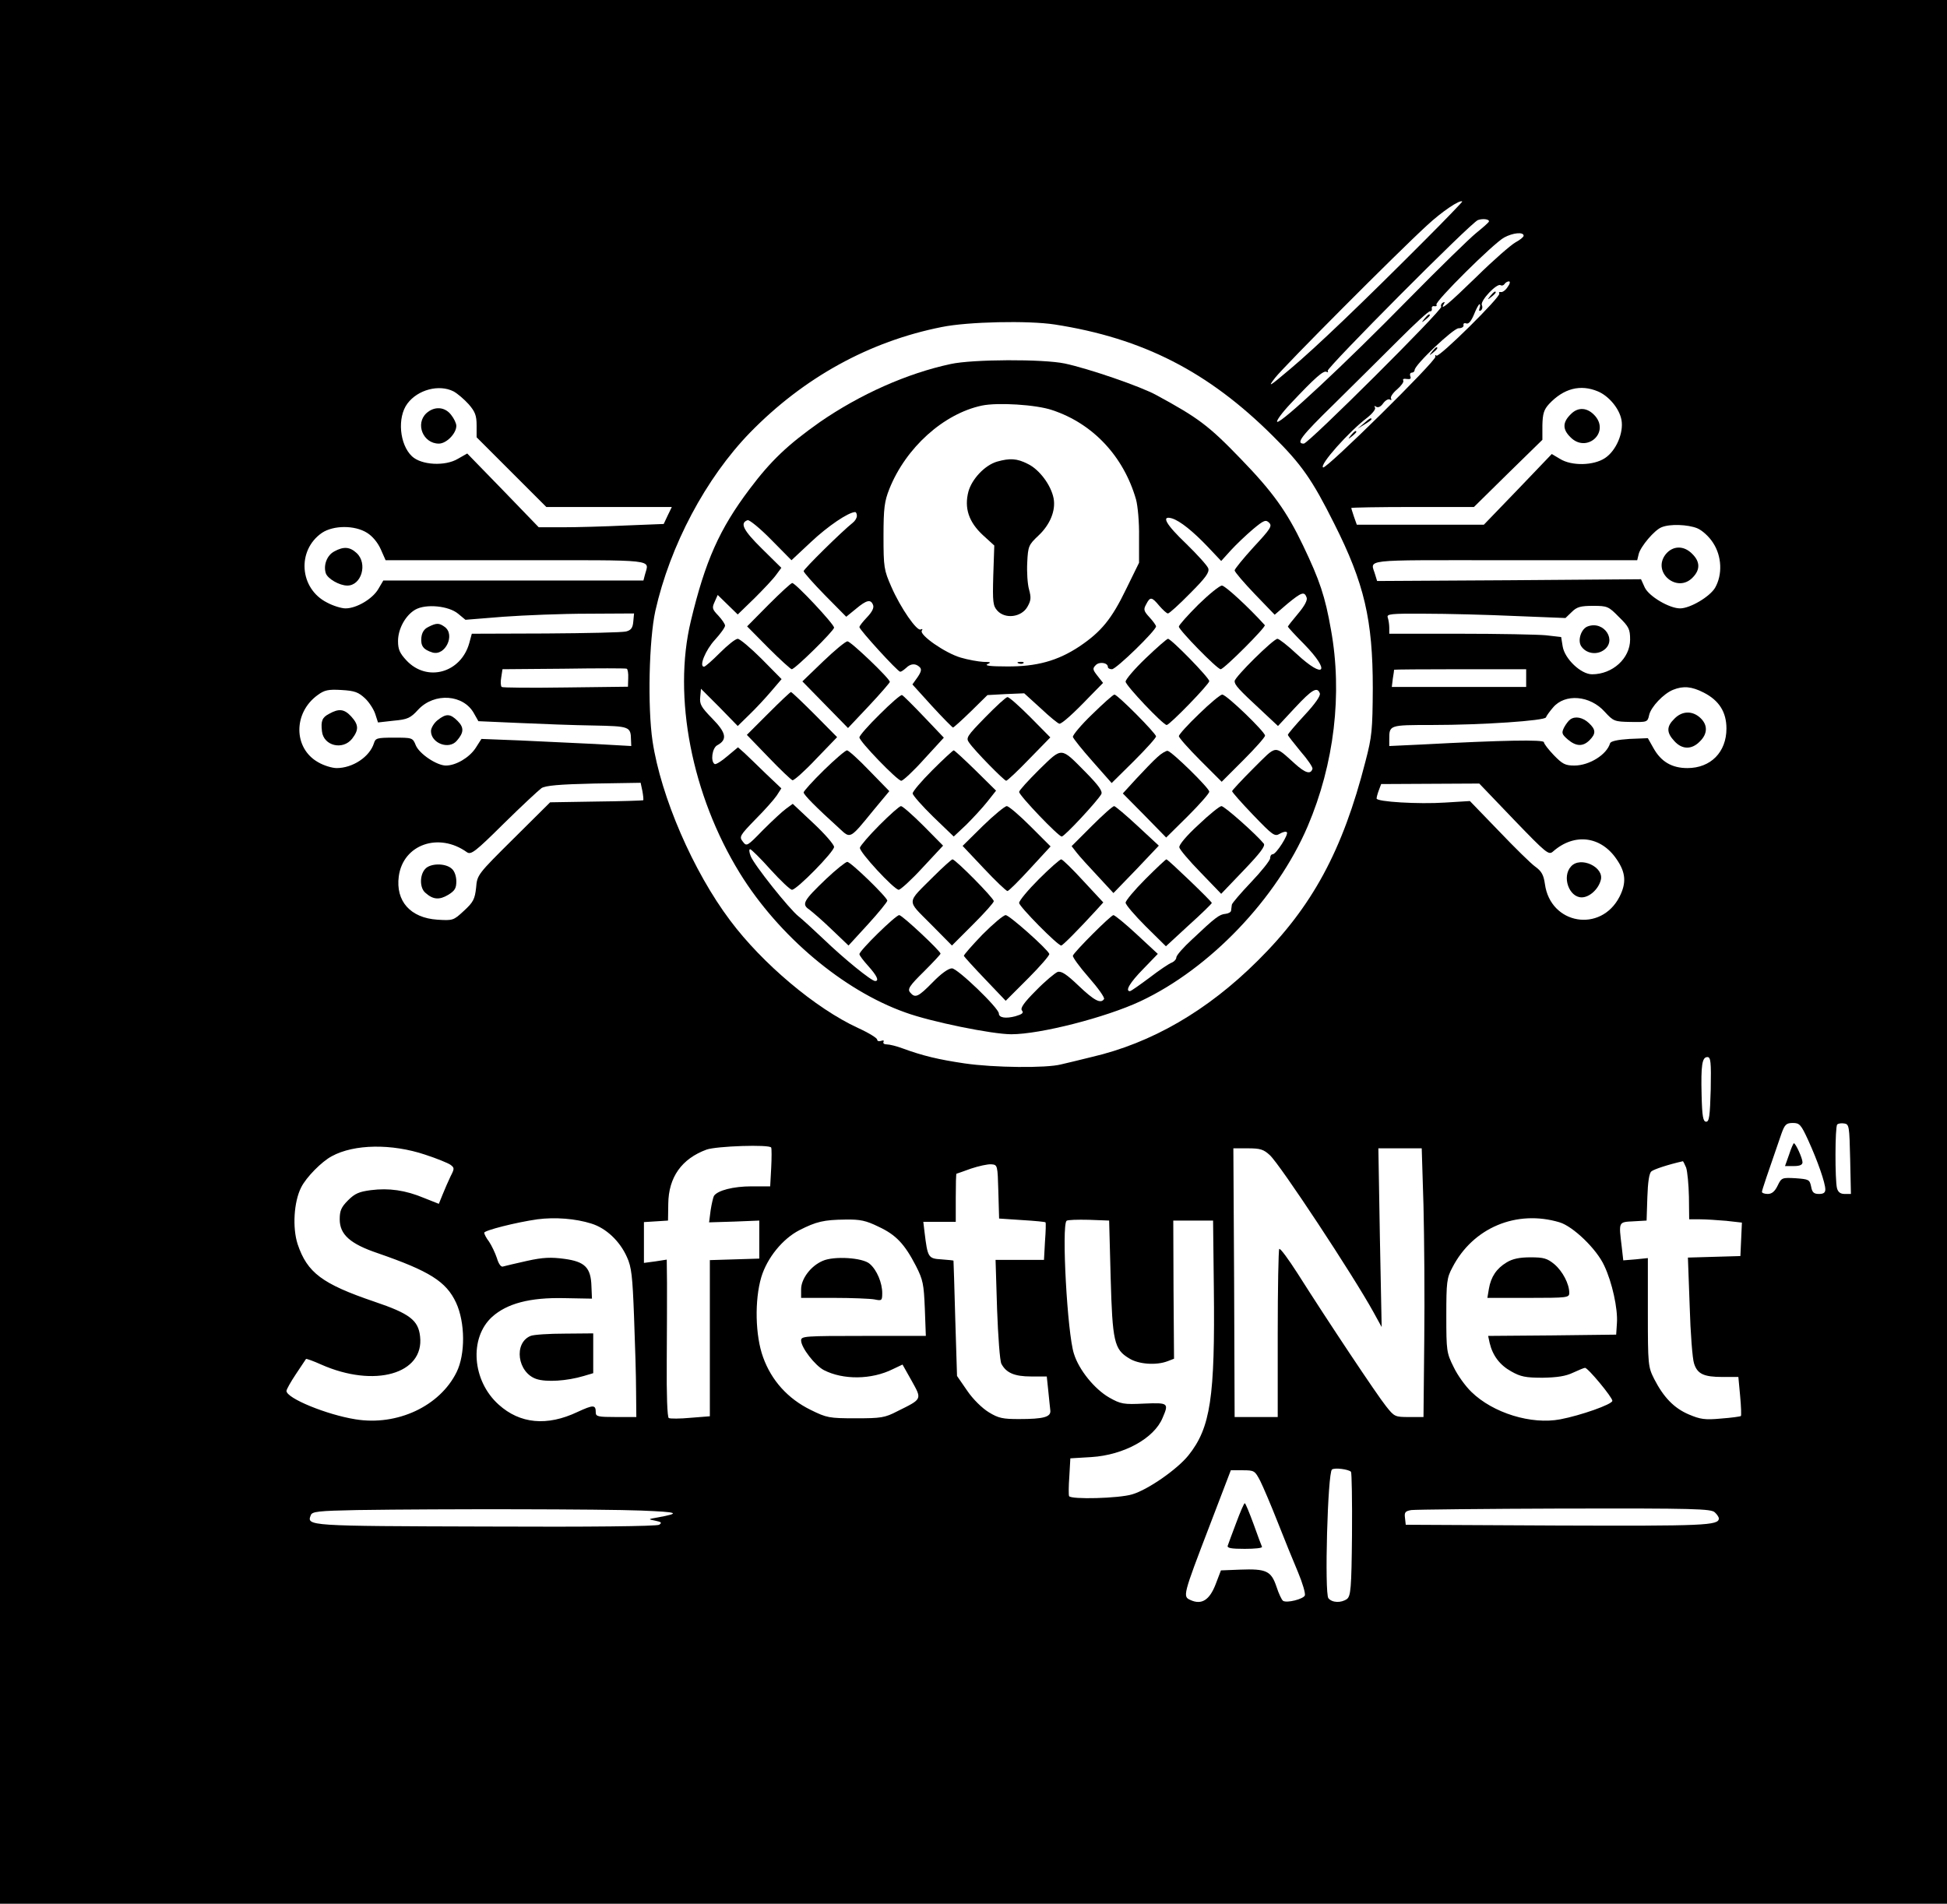 <?xml version="1.0" standalone="no"?>
<!DOCTYPE svg PUBLIC "-//W3C//DTD SVG 20010904//EN"
 "http://www.w3.org/TR/2001/REC-SVG-20010904/DTD/svg10.dtd">
<svg version="1.0" xmlns="http://www.w3.org/2000/svg"
 width="768pt" height="751pt" viewBox="0 0 768 751"
 preserveAspectRatio="xMidYMid meet">

<g transform="translate(0,751) scale(0.1,-0.1)"
fill="#000000" stroke="none">
<path d="M0 3755 l0 -3755 3840 0 3840 0 0 3755 0 3755 -3840 0 -3840 0 0
-3755z m5622 2809 c-249 -250 -432 -425 -532 -509 -85 -72 -91 -75 -60 -35 36
46 480 492 599 601 57 53 130 103 139 94 1 -1 -64 -69 -146 -151z m251 72 c-1
-4 -24 -24 -50 -45 -26 -21 -147 -139 -268 -262 -250 -255 -503 -491 -517
-483 -5 3 19 36 53 72 97 103 130 132 142 125 5 -3 7 -2 4 4 -6 10 568 588
593 595 20 7 46 3 43 -6z m137 -56 c0 -5 -15 -17 -32 -26 -18 -10 -87 -70
-154 -136 -109 -106 -148 -139 -128 -106 4 7 3 8 -5 4 -6 -4 -9 -11 -6 -16 7
-11 -524 -540 -542 -540 -33 0 -11 29 119 156 78 77 193 191 256 254 63 63
118 114 123 112 5 -1 8 4 7 10 -2 7 3 12 10 10 8 -1 11 2 8 6 -7 12 225 242
267 265 35 19 77 23 77 7z m-63 -202 c-8 -13 -21 -22 -27 -20 -6 1 -9 -1 -6
-6 7 -12 -238 -254 -248 -245 -4 4 -6 3 -4 -4 4 -16 -431 -445 -443 -437 -16
9 101 141 175 197 20 16 33 33 30 39 -5 7 -2 8 5 3 8 -4 18 1 27 14 9 12 20
18 26 15 6 -4 8 -2 5 4 -4 5 7 22 24 36 16 14 28 30 24 35 -3 6 3 8 14 6 14
-2 18 1 14 11 -3 8 0 14 6 14 6 0 11 5 11 10 0 21 152 164 173 165 12 0 21 5
20 12 -2 7 3 10 11 7 9 -3 19 9 30 35 9 23 19 41 22 41 3 0 3 -7 0 -16 -3 -9
-2 -12 5 -9 6 4 8 14 4 22 -6 18 60 87 74 78 5 -3 12 -1 16 5 3 5 11 10 17 10
6 0 4 -10 -5 -22z m-1787 -148 c348 -54 606 -186 861 -440 113 -112 155 -172
242 -346 119 -236 152 -380 152 -649 -1 -164 -3 -190 -29 -289 -90 -352 -210
-573 -425 -786 -198 -197 -418 -325 -656 -380 -44 -11 -98 -24 -120 -29 -58
-15 -264 -13 -380 4 -102 15 -165 30 -244 59 -24 9 -52 16 -63 16 -10 0 -16 4
-13 10 3 6 -1 7 -9 4 -9 -3 -16 -1 -16 5 0 6 -34 27 -76 46 -167 77 -377 254
-504 424 -146 194 -273 488 -306 707 -20 135 -14 400 11 514 58 258 199 524
374 704 211 216 469 359 756 416 103 21 340 26 445 10z m-2371 -264 c15 -8 42
-31 60 -51 25 -29 31 -44 31 -83 l0 -47 137 -137 138 -138 247 0 248 0 -16
-33 -16 -34 -151 -6 c-82 -4 -193 -7 -246 -7 l-96 0 -141 146 -141 145 -37
-21 c-50 -30 -144 -25 -181 10 -49 46 -59 153 -18 208 41 55 125 77 182 48z
m4514 0 c43 -18 85 -68 93 -113 9 -50 -21 -121 -65 -150 -45 -30 -132 -32
-178 -3 l-32 19 -134 -140 -134 -139 -250 0 -251 0 -11 31 c-6 18 -11 34 -11
35 0 2 109 4 242 4 l242 0 135 133 135 132 0 57 c1 46 6 62 26 84 58 62 124
79 193 50z m392 -540 c19 -8 46 -32 62 -57 35 -53 38 -126 8 -178 -21 -35 -98
-81 -138 -81 -42 0 -122 47 -139 82 l-15 33 -521 -4 -520 -3 -7 23 c-18 65
-71 59 508 59 l525 0 6 25 c8 30 62 94 90 105 33 14 104 11 141 -4z m-5247
-18 c21 -13 42 -38 54 -65 l19 -43 514 0 c567 0 525 5 509 -57 l-6 -23 -513 0
-513 0 -20 -34 c-23 -39 -86 -76 -129 -76 -16 0 -49 10 -73 23 -109 55 -120
206 -20 275 45 30 129 31 178 0z m359 -319 l29 -24 149 12 c83 6 232 12 333
12 l183 1 -3 -32 c-2 -25 -9 -34 -28 -39 -14 -4 -156 -7 -317 -8 l-292 -1 -10
-37 c-33 -118 -167 -155 -248 -68 -26 28 -33 43 -33 76 0 49 30 102 68 124 42
24 132 15 169 -16z m4579 -13 c39 -38 44 -48 44 -89 0 -74 -69 -137 -150 -137
-44 0 -108 61 -116 110 l-6 37 -61 7 c-33 3 -185 6 -338 6 l-279 0 0 24 c0 13
-3 31 -6 40 -5 14 11 16 147 15 85 0 244 -4 354 -9 l200 -8 25 24 c20 20 35
24 84 24 56 0 61 -2 102 -44z m-3908 -241 l-1 -34 -246 -3 c-135 -2 -249 -1
-252 2 -4 3 -5 20 -2 37 l5 33 242 2 c132 2 244 2 248 0 4 -1 7 -18 6 -37z
m3542 0 l0 -35 -265 0 -265 0 4 33 c3 17 5 33 5 35 1 1 118 2 261 2 l260 0 0
-35z m700 -57 c61 -31 90 -77 90 -142 0 -93 -62 -156 -154 -156 -61 0 -104 25
-134 79 l-22 39 -73 -3 c-47 -3 -73 -9 -76 -17 -13 -45 -82 -88 -141 -88 -36
0 -47 6 -81 41 -21 22 -39 45 -39 51 0 11 -162 8 -482 -9 l-128 -6 0 26 c0 57
-1 57 169 57 199 0 445 17 449 30 2 6 15 24 28 39 47 56 146 48 204 -17 34
-37 38 -39 102 -40 65 -1 67 -1 73 27 7 32 57 85 95 100 40 16 73 13 120 -11z
m-5280 -23 c16 -15 34 -43 40 -61 l11 -34 62 7 c55 5 66 10 97 44 64 68 179
60 220 -16 l17 -30 159 -7 c87 -4 220 -9 294 -10 144 -3 148 -4 149 -57 l1
-24 -142 8 c-79 4 -212 10 -296 14 l-153 6 -23 -36 c-25 -38 -78 -69 -117 -69
-36 0 -105 46 -119 80 -12 30 -14 30 -86 30 -67 0 -73 -2 -79 -22 -17 -54 -84
-98 -147 -98 -18 0 -51 10 -73 23 -98 55 -99 195 -2 265 27 20 42 23 94 20 53
-3 67 -9 93 -33z m1094 -366 c3 -17 5 -34 3 -36 -2 -1 -85 -4 -185 -5 l-182
-3 -144 -143 c-142 -141 -144 -143 -148 -194 -5 -45 -11 -57 -48 -91 -41 -38
-43 -39 -105 -35 -106 7 -165 73 -152 171 17 126 158 175 269 95 16 -11 33 2
145 113 71 70 138 132 149 140 16 10 70 15 206 18 l185 3 7 -33z m3437 -112
c130 -135 138 -141 155 -126 84 74 189 61 251 -31 36 -52 39 -93 11 -148 -74
-143 -272 -109 -294 50 -5 36 -13 51 -38 69 -17 12 -82 76 -144 141 l-114 118
-97 -6 c-106 -7 -271 3 -271 16 0 5 4 20 9 33 l9 24 194 1 193 1 136 -142z
m777 -1064 c-3 -106 -6 -128 -18 -128 -12 0 -16 20 -18 105 -3 119 2 150 23
150 13 0 15 -19 13 -127z m384 -200 c38 -83 68 -170 68 -195 0 -13 -7 -18 -25
-18 -20 0 -27 6 -31 29 -6 28 -9 29 -61 33 -54 3 -56 2 -71 -29 -11 -23 -23
-33 -39 -33 -13 0 -23 4 -23 8 0 7 22 71 77 230 13 36 19 42 45 42 26 0 32 -6
60 -67z m166 -75 l3 -138 -25 0 c-16 0 -26 7 -30 23 -8 31 -8 242 1 251 4 4
16 6 28 4 19 -3 20 -11 23 -140z m-5621 17 c46 -15 90 -33 100 -40 16 -12 16
-15 0 -46 -9 -19 -23 -51 -31 -71 l-15 -37 -58 23 c-74 31 -139 40 -210 31
-46 -6 -63 -13 -90 -40 -27 -27 -33 -41 -33 -75 0 -60 41 -97 151 -134 202
-70 269 -111 308 -195 36 -78 37 -203 2 -274 -66 -134 -234 -213 -399 -186
-113 18 -272 83 -272 112 0 6 17 36 37 66 21 31 39 58 40 60 1 2 29 -8 60 -22
210 -93 407 -37 390 111 -7 64 -41 90 -180 137 -206 70 -265 114 -303 227 -21
65 -15 167 14 224 20 40 81 102 121 123 88 48 236 50 368 6z m1365 28 c2 -5 2
-41 0 -80 l-4 -73 -74 0 c-71 0 -134 -16 -148 -38 -3 -6 -9 -31 -13 -57 l-6
-47 99 3 99 4 0 -75 0 -75 -97 -3 -98 -3 0 -308 0 -308 -76 -6 c-42 -4 -80 -4
-86 -1 -6 4 -9 91 -8 223 1 119 1 258 1 309 l-1 93 -45 -7 -45 -6 0 80 0 81
48 3 47 3 1 66 c1 105 53 178 151 214 40 14 249 21 255 8z m1967 -30 c41 -38
328 -473 408 -618 l33 -60 -7 353 -6 352 85 0 86 0 7 -227 c3 -126 5 -364 3
-530 l-3 -303 -57 0 c-55 0 -58 1 -91 43 -34 42 -230 336 -349 524 -36 56 -68
100 -72 96 -3 -3 -6 -154 -6 -335 l0 -328 -85 0 -85 0 -2 530 -3 530 57 0 c49
0 62 -4 87 -27z m1642 -49 c5 -15 10 -67 11 -115 l1 -89 42 0 c23 0 70 -3 104
-6 l62 -7 -3 -66 -3 -66 -104 -3 -103 -3 7 -192 c3 -106 11 -207 17 -225 13
-42 38 -54 113 -54 l62 0 7 -75 c4 -42 5 -77 3 -79 -2 -2 -37 -7 -78 -10 -64
-6 -82 -3 -127 16 -59 25 -100 68 -137 140 -24 48 -25 55 -25 263 l0 214 -48
-5 -49 -4 -6 53 c-12 100 -14 98 46 101 l52 3 3 92 c2 59 7 95 16 102 9 8 66
27 124 40 1 1 7 -11 13 -25z m-2713 -95 l3 -106 90 -6 c50 -3 92 -7 93 -9 2
-2 1 -36 -2 -75 l-4 -73 -96 0 -95 0 6 -195 c4 -108 11 -204 17 -215 19 -36
52 -50 117 -50 l62 0 6 -57 c3 -32 7 -67 8 -77 3 -26 -27 -34 -123 -34 -64 0
-81 3 -120 27 -26 16 -62 51 -85 85 l-40 58 -7 226 c-3 125 -7 228 -7 229 -1
1 -22 3 -48 5 -52 3 -54 8 -66 106 l-5 42 64 0 64 0 0 95 c0 52 1 95 3 95 1 0
27 9 57 20 30 10 66 18 80 17 25 -2 25 -3 28 -108z m-1605 -126 c58 -18 112
-69 140 -132 18 -39 22 -75 28 -236 4 -104 8 -236 8 -292 l1 -103 -80 0 c-71
0 -80 2 -80 18 0 31 -9 31 -72 2 -120 -57 -227 -47 -311 29 -105 94 -117 263
-26 346 59 53 149 77 284 74 l110 -2 -2 48 c-2 75 -26 98 -107 109 -52 7 -84
6 -147 -8 -45 -10 -87 -20 -94 -22 -8 -4 -18 9 -25 33 -7 21 -21 50 -31 65
-11 14 -19 30 -19 35 0 9 125 41 210 53 69 9 150 3 213 -17z m3819 5 c53 -16
146 -105 176 -171 31 -65 54 -170 50 -226 l-3 -46 -253 -3 -252 -2 6 -28 c12
-50 40 -87 85 -112 37 -21 57 -25 124 -25 57 1 91 6 120 20 22 10 43 19 47 19
11 1 108 -116 108 -130 0 -14 -126 -58 -205 -73 -115 -22 -266 25 -351 108
-23 22 -55 66 -70 98 -28 56 -29 64 -29 203 0 133 2 149 24 190 81 157 253
229 423 178z m-2687 -17 c69 -32 103 -68 148 -155 28 -55 31 -72 35 -168 l4
-108 -246 0 c-233 0 -246 -1 -246 -18 0 -28 55 -99 90 -117 76 -39 188 -38
272 4 l38 18 36 -64 c41 -74 43 -71 -56 -120 -50 -26 -65 -28 -165 -28 -105 0
-114 2 -177 33 -90 44 -155 116 -188 208 -31 85 -34 225 -7 316 23 76 84 151
150 185 67 34 96 41 182 42 58 1 81 -4 130 -28z m916 -201 c7 -252 14 -283 72
-318 37 -24 107 -29 152 -12 l26 10 -2 272 -1 273 78 0 79 0 3 -265 c5 -433
-13 -552 -100 -661 -44 -55 -160 -136 -222 -154 -51 -16 -242 -21 -249 -7 -2
4 -2 39 1 78 l4 71 83 5 c128 8 248 74 281 155 25 58 23 60 -73 56 -81 -4 -92
-2 -138 24 -57 33 -119 108 -139 173 -26 80 -49 504 -29 524 4 4 43 5 88 4
l80 -3 6 -225z m948 -766 c3 -3 5 -115 4 -247 -2 -215 -5 -243 -20 -255 -23
-16 -58 -15 -73 3 -16 19 -3 496 14 508 11 8 65 1 75 -9z m-358 -36 c12 -24
43 -97 69 -163 26 -66 62 -155 80 -197 18 -43 30 -84 27 -92 -6 -14 -71 -31
-86 -21 -5 3 -17 28 -26 56 -21 62 -40 71 -144 67 l-75 -3 -21 -55 c-24 -62
-55 -82 -99 -62 -31 14 -31 16 76 295 l83 217 47 0 c46 0 48 -2 69 -42z
m-2441 -117 c147 -6 157 -10 65 -27 -40 -7 -40 -7 -10 -13 24 -5 27 -8 15 -16
-9 -6 -274 -9 -684 -7 -705 2 -707 2 -690 45 5 14 29 17 182 20 338 5 968 4
1122 -2z m4234 -7 c9 -8 16 -19 16 -24 0 -28 -57 -30 -637 -28 l-598 3 -3 27
c-3 22 1 27 25 31 15 2 288 5 605 6 512 1 578 -1 592 -15z"/>
<path d="M5619 6253 c-13 -16 -12 -17 4 -4 9 7 17 15 17 17 0 8 -8 3 -21 -13z"/>
<path d="M5879 6343 c-13 -16 -12 -17 4 -4 9 7 17 15 17 17 0 8 -8 3 -21 -13z"/>
<path d="M5649 6123 c-13 -16 -12 -17 4 -4 16 13 21 21 13 21 -2 0 -10 -8 -17
-17z"/>
<path d="M5379 5839 l-24 -20 28 17 c15 9 27 18 27 20 0 8 -8 4 -31 -17z"/>
<path d="M5329 5793 c-13 -16 -12 -17 4 -4 9 7 17 15 17 17 0 8 -8 3 -21 -13z"/>
<path d="M3750 6074 c-173 -37 -358 -120 -516 -229 -126 -89 -192 -151 -277
-264 -119 -158 -175 -283 -232 -521 -72 -299 4 -687 193 -994 153 -248 408
-463 653 -550 101 -37 343 -86 418 -86 114 0 372 66 509 130 275 129 538 405
660 690 105 246 138 523 92 776 -23 131 -44 194 -110 332 -64 134 -120 212
-245 341 -127 132 -169 163 -333 252 -61 34 -268 105 -362 125 -86 18 -363 17
-450 -2z m401 -182 c160 -53 281 -182 330 -352 7 -25 13 -91 12 -147 l0 -103
-51 -104 c-57 -118 -98 -168 -184 -226 -86 -57 -169 -80 -287 -79 -63 0 -89 3
-76 9 16 7 13 9 -16 9 -19 1 -60 8 -90 17 -61 18 -163 89 -153 106 4 6 3 8 -4
5 -14 -10 -80 85 -116 168 -29 66 -31 77 -31 200 0 111 4 138 23 186 65 163
214 297 365 329 62 13 214 4 278 -18z m-771 -417 c0 -8 -7 -20 -16 -27 -43
-34 -194 -183 -194 -191 0 -5 38 -48 84 -95 l84 -85 38 31 c43 36 59 39 68 15
4 -11 -4 -27 -24 -48 -16 -17 -30 -34 -30 -39 0 -10 151 -176 161 -176 4 0 14
7 23 15 18 18 38 19 54 3 8 -8 6 -18 -9 -40 l-20 -28 77 -85 c43 -47 81 -85
83 -85 3 0 35 29 71 64 l65 64 73 4 72 3 66 -60 c35 -33 68 -60 73 -60 10 0
55 40 119 107 l53 54 -22 28 c-19 24 -20 29 -7 42 14 15 48 10 48 -7 0 -5 7
-9 16 -9 17 0 174 153 174 169 0 4 -12 21 -26 36 -23 25 -24 31 -13 51 16 31
22 30 52 -6 14 -16 29 -30 34 -30 5 0 44 35 87 79 62 62 77 83 72 99 -4 11
-43 54 -86 96 -81 77 -102 114 -57 101 32 -10 83 -51 142 -113 l52 -55 38 42
c21 23 60 60 87 83 43 36 51 39 64 26 13 -13 6 -24 -61 -96 -41 -45 -75 -87
-75 -92 0 -6 36 -48 79 -93 l79 -82 50 43 c56 46 67 50 76 25 4 -10 -7 -32
-34 -64 -22 -26 -40 -49 -40 -51 0 -2 29 -34 65 -70 105 -108 80 -140 -30 -38
-35 33 -70 60 -76 60 -16 0 -169 -151 -169 -167 0 -15 14 -31 108 -118 l63
-59 67 72 c68 73 88 84 98 57 4 -9 -18 -41 -60 -86 -36 -39 -66 -74 -66 -78 0
-3 23 -32 50 -65 28 -32 49 -63 47 -69 -7 -23 -28 -17 -69 20 -84 75 -69 76
-164 -18 -46 -46 -84 -87 -84 -90 0 -4 37 -46 83 -94 78 -81 85 -86 105 -74
12 7 24 10 28 6 8 -8 -42 -87 -56 -87 -6 0 -10 -7 -10 -16 0 -8 -34 -51 -75
-94 -41 -43 -76 -84 -76 -89 -1 -6 -2 -16 -3 -23 0 -6 -11 -12 -22 -13 -24 -2
-40 -14 -131 -100 -35 -32 -63 -64 -63 -72 0 -7 -8 -16 -17 -20 -10 -3 -50
-30 -89 -60 -39 -29 -73 -53 -77 -53 -20 0 0 34 52 87 l58 60 -83 77 c-45 42
-87 76 -92 76 -10 0 -155 -145 -160 -160 -2 -5 26 -44 62 -85 37 -42 64 -80
61 -86 -13 -20 -39 -6 -100 52 -47 45 -68 59 -83 55 -10 -4 -49 -36 -85 -73
-49 -49 -63 -70 -56 -79 8 -10 1 -15 -26 -23 -38 -10 -65 -6 -65 11 0 21 -163
178 -185 178 -14 0 -43 -21 -76 -55 -57 -58 -69 -64 -89 -40 -11 13 -3 26 54
82 36 36 66 68 66 71 0 10 -151 152 -163 152 -14 0 -157 -140 -157 -154 0 -5
16 -26 35 -47 34 -38 44 -59 27 -59 -15 0 -124 89 -202 164 -41 39 -86 80
-100 91 -36 28 -177 205 -189 238 -6 15 -7 27 -2 27 4 0 41 -36 80 -80 40 -44
78 -80 85 -80 19 0 166 150 166 169 0 9 -36 51 -81 93 l-82 77 -26 -19 c-14
-10 -55 -48 -91 -84 -63 -65 -65 -66 -80 -46 -15 19 -12 24 50 88 37 37 74 79
84 94 l18 28 -60 57 c-33 32 -71 69 -85 82 l-26 23 -42 -35 c-23 -20 -46 -34
-50 -31 -17 10 -10 63 10 74 41 22 36 49 -19 105 -44 45 -51 57 -48 85 l3 33
73 -73 72 -74 46 45 c25 24 64 66 86 92 l41 48 -79 80 c-43 43 -86 79 -94 79
-9 0 -40 -25 -70 -55 -30 -30 -58 -55 -63 -55 -21 0 6 66 43 106 22 24 40 49
40 56 0 6 -12 24 -27 40 -24 25 -25 30 -14 54 l12 27 40 -39 39 -38 66 64 c36
36 75 77 86 93 l20 27 -77 76 c-73 72 -88 101 -56 112 7 2 49 -32 93 -77 l80
-81 77 72 c67 63 147 117 174 118 4 0 7 -7 7 -15z"/>
<path d="M3933 5689 c-48 -14 -99 -68 -113 -118 -17 -65 1 -120 57 -172 l45
-41 -4 -118 c-3 -106 -1 -120 16 -139 31 -34 94 -26 118 14 15 26 16 37 7 70
-6 21 -9 69 -7 106 3 65 6 70 44 106 46 43 69 99 60 147 -10 52 -56 114 -102
136 -43 22 -71 23 -121 9z"/>
<path d="M4018 4893 c7 -3 16 -2 19 1 4 3 -2 6 -13 5 -11 0 -14 -3 -6 -6z"/>
<path d="M3031 5124 l-84 -85 84 -85 c46 -46 88 -84 92 -84 13 0 167 152 167
164 0 14 -152 176 -165 176 -5 0 -47 -39 -94 -86z"/>
<path d="M4727 5125 c-42 -42 -77 -81 -77 -87 0 -13 151 -168 165 -168 13 0
181 168 174 174 -66 73 -157 156 -169 156 -9 0 -51 -34 -93 -75z"/>
<path d="M4520 4914 c-44 -42 -80 -84 -80 -93 0 -15 148 -171 162 -171 12 0
168 161 168 173 0 13 -150 167 -163 167 -4 0 -43 -34 -87 -76z"/>
<path d="M3247 4901 l-82 -79 90 -92 90 -92 83 88 c45 48 82 91 82 94 0 13
-154 160 -167 160 -8 0 -51 -36 -96 -79z"/>
<path d="M3030 4695 l-84 -84 85 -88 c46 -48 89 -89 95 -91 6 -1 48 36 93 84
l83 86 -88 89 c-49 49 -91 89 -94 89 -3 0 -43 -38 -90 -85z"/>
<path d="M3470 4692 c-44 -43 -80 -84 -80 -91 0 -16 150 -171 165 -171 7 0 48
38 90 85 l78 85 -79 83 c-43 45 -82 84 -86 85 -5 2 -44 -32 -88 -76z"/>
<path d="M4309 4693 c-44 -42 -78 -83 -77 -90 2 -7 37 -51 78 -97 l75 -85 88
87 c48 48 87 91 87 97 0 12 -152 165 -164 165 -5 0 -44 -35 -87 -77z"/>
<path d="M4729 4693 c-44 -42 -79 -81 -79 -87 0 -6 38 -49 85 -96 l84 -84 86
86 c47 47 85 90 85 96 0 15 -152 162 -169 162 -7 0 -49 -35 -92 -77z"/>
<path d="M3886 4680 c-72 -74 -77 -81 -63 -100 21 -31 138 -150 146 -150 4 0
45 38 91 86 l83 85 -79 80 c-43 43 -83 79 -90 79 -6 0 -45 -36 -88 -80z"/>
<path d="M3250 4472 c-44 -43 -80 -83 -80 -88 0 -9 47 -57 142 -143 43 -40 40
-42 132 71 l64 77 -78 80 c-43 45 -83 81 -89 81 -6 0 -47 -35 -91 -78z"/>
<path d="M3678 4472 c-43 -43 -78 -84 -78 -92 0 -7 37 -49 81 -92 l81 -78 50
47 c27 27 64 67 83 91 l34 43 -81 80 c-44 43 -83 79 -86 79 -3 0 -41 -35 -84
-78z"/>
<path d="M4099 4474 c-43 -43 -79 -82 -79 -88 0 -14 155 -176 168 -176 11 0
140 139 156 167 6 11 -9 33 -60 85 -102 103 -92 102 -185 12z"/>
<path d="M4565 4523 c-17 -15 -54 -54 -83 -85 l-53 -58 86 -87 85 -87 85 84
c47 47 85 90 85 97 0 14 -145 156 -164 161 -6 1 -25 -10 -41 -25z"/>
<path d="M3469 4255 c-41 -41 -75 -81 -77 -89 -4 -16 135 -166 153 -166 7 0
50 39 94 87 l81 87 -77 78 c-43 43 -83 78 -89 78 -6 0 -44 -34 -85 -75z"/>
<path d="M3877 4252 l-80 -79 84 -89 c46 -49 88 -89 93 -89 5 0 45 40 89 88
l81 88 -79 79 c-44 44 -86 80 -94 80 -7 0 -50 -35 -94 -78z"/>
<path d="M4306 4251 l-79 -79 21 -27 c11 -14 49 -56 83 -92 l61 -66 90 93 89
94 -83 77 c-46 43 -88 78 -93 79 -6 0 -46 -36 -89 -79z"/>
<path d="M4727 4256 c-47 -43 -78 -80 -75 -89 1 -8 39 -53 84 -99 l81 -84 89
93 c66 69 86 96 79 105 -30 37 -155 148 -167 148 -7 0 -48 -33 -91 -74z"/>
<path d="M3683 4053 c-109 -109 -108 -91 -12 -188 l84 -85 82 82 c46 46 83 87
83 93 0 12 -151 165 -163 165 -3 0 -37 -30 -74 -67z"/>
<path d="M4098 4042 c-43 -43 -78 -85 -78 -94 0 -14 152 -168 166 -168 6 0 71
66 136 137 l30 33 -79 85 c-43 47 -82 85 -87 85 -5 0 -45 -35 -88 -78z"/>
<path d="M4518 4042 c-43 -43 -78 -85 -78 -93 0 -8 36 -50 79 -93 l80 -79 90
83 c50 45 91 85 91 88 0 6 -173 172 -179 172 -3 0 -40 -35 -83 -78z"/>
<path d="M3259 4043 c-90 -86 -98 -100 -67 -121 12 -9 53 -44 89 -79 l66 -63
77 84 c42 46 76 88 76 93 0 13 -144 153 -158 153 -6 0 -44 -30 -83 -67z"/>
<path d="M3875 3823 c-41 -43 -74 -80 -73 -84 2 -4 39 -45 84 -92 l81 -85 88
88 c48 48 86 92 84 97 -9 21 -158 153 -172 153 -9 0 -50 -35 -92 -77z"/>
<path d="M1682 5880 c-45 -42 -13 -120 49 -120 30 0 69 40 69 70 0 10 -9 29
-21 44 -25 32 -66 34 -97 6z"/>
<path d="M6196 5876 c-33 -32 -33 -60 -1 -91 62 -63 154 16 98 83 -30 35 -68
38 -97 8z"/>
<path d="M6570 5323 c-55 -71 47 -156 108 -90 29 30 28 62 -3 92 -33 34 -77
33 -105 -2z"/>
<path d="M1319 5335 c-29 -15 -44 -54 -34 -86 7 -22 54 -49 85 -49 56 0 81 87
37 128 -27 25 -51 27 -88 7z"/>
<path d="M1690 5037 c-17 -8 -26 -22 -28 -43 -3 -32 8 -47 44 -58 50 -15 91
70 48 101 -22 16 -32 16 -64 0z"/>
<path d="M6263 5039 c-26 -9 -41 -55 -26 -78 18 -28 58 -36 87 -17 57 37 4
119 -61 95z"/>
<path d="M6605 4675 c-32 -31 -32 -55 0 -89 30 -33 68 -34 100 -1 31 30 32 65
2 93 -31 29 -72 28 -102 -3z"/>
<path d="M6194 4672 c-6 -4 -17 -18 -24 -31 -11 -22 -10 -27 14 -48 33 -28 60
-29 86 -3 26 26 25 42 -3 68 -24 22 -53 28 -73 14z"/>
<path d="M1298 4694 c-27 -14 -33 -28 -28 -69 6 -57 82 -76 119 -29 27 35 26
55 -4 88 -27 29 -48 32 -87 10z"/>
<path d="M1726 4669 c-14 -11 -26 -31 -26 -43 0 -48 71 -75 102 -38 28 32 29
52 3 78 -29 29 -45 30 -79 3z"/>
<path d="M1677 4082 c-22 -24 -22 -75 1 -94 30 -27 55 -29 90 -8 26 16 32 26
32 53 0 20 -7 41 -18 50 -25 23 -85 22 -105 -1z"/>
<path d="M6197 4092 c-37 -40 -8 -122 42 -122 30 0 65 31 75 67 16 52 -80 97
-117 55z"/>
<path d="M7057 2955 l-16 -45 35 0 c24 0 34 5 34 15 0 16 -27 75 -34 75 -2 0
-11 -20 -19 -45z"/>
<path d="M2093 2240 c-68 -28 -52 -145 23 -170 39 -13 120 -8 187 12 l37 11 0
79 0 78 -112 -1 c-62 0 -123 -4 -135 -9z"/>
<path d="M5943 2530 c-40 -24 -62 -57 -70 -104 l-6 -36 162 0 c155 0 161 1
161 20 0 35 -26 85 -59 113 -28 23 -42 27 -94 27 -44 0 -71 -6 -94 -20z"/>
<path d="M3245 2536 c-47 -20 -85 -71 -85 -112 l0 -34 129 0 c71 0 143 -3 160
-6 29 -6 31 -5 31 25 0 40 -21 91 -49 115 -27 25 -142 32 -186 12z"/>
<path d="M4876 1502 c-16 -42 -31 -83 -33 -89 -4 -10 13 -13 67 -13 39 0 70 3
68 8 -2 4 -17 44 -33 89 -17 46 -32 83 -35 83 -3 0 -18 -35 -34 -78z"/>
</g>
</svg>
